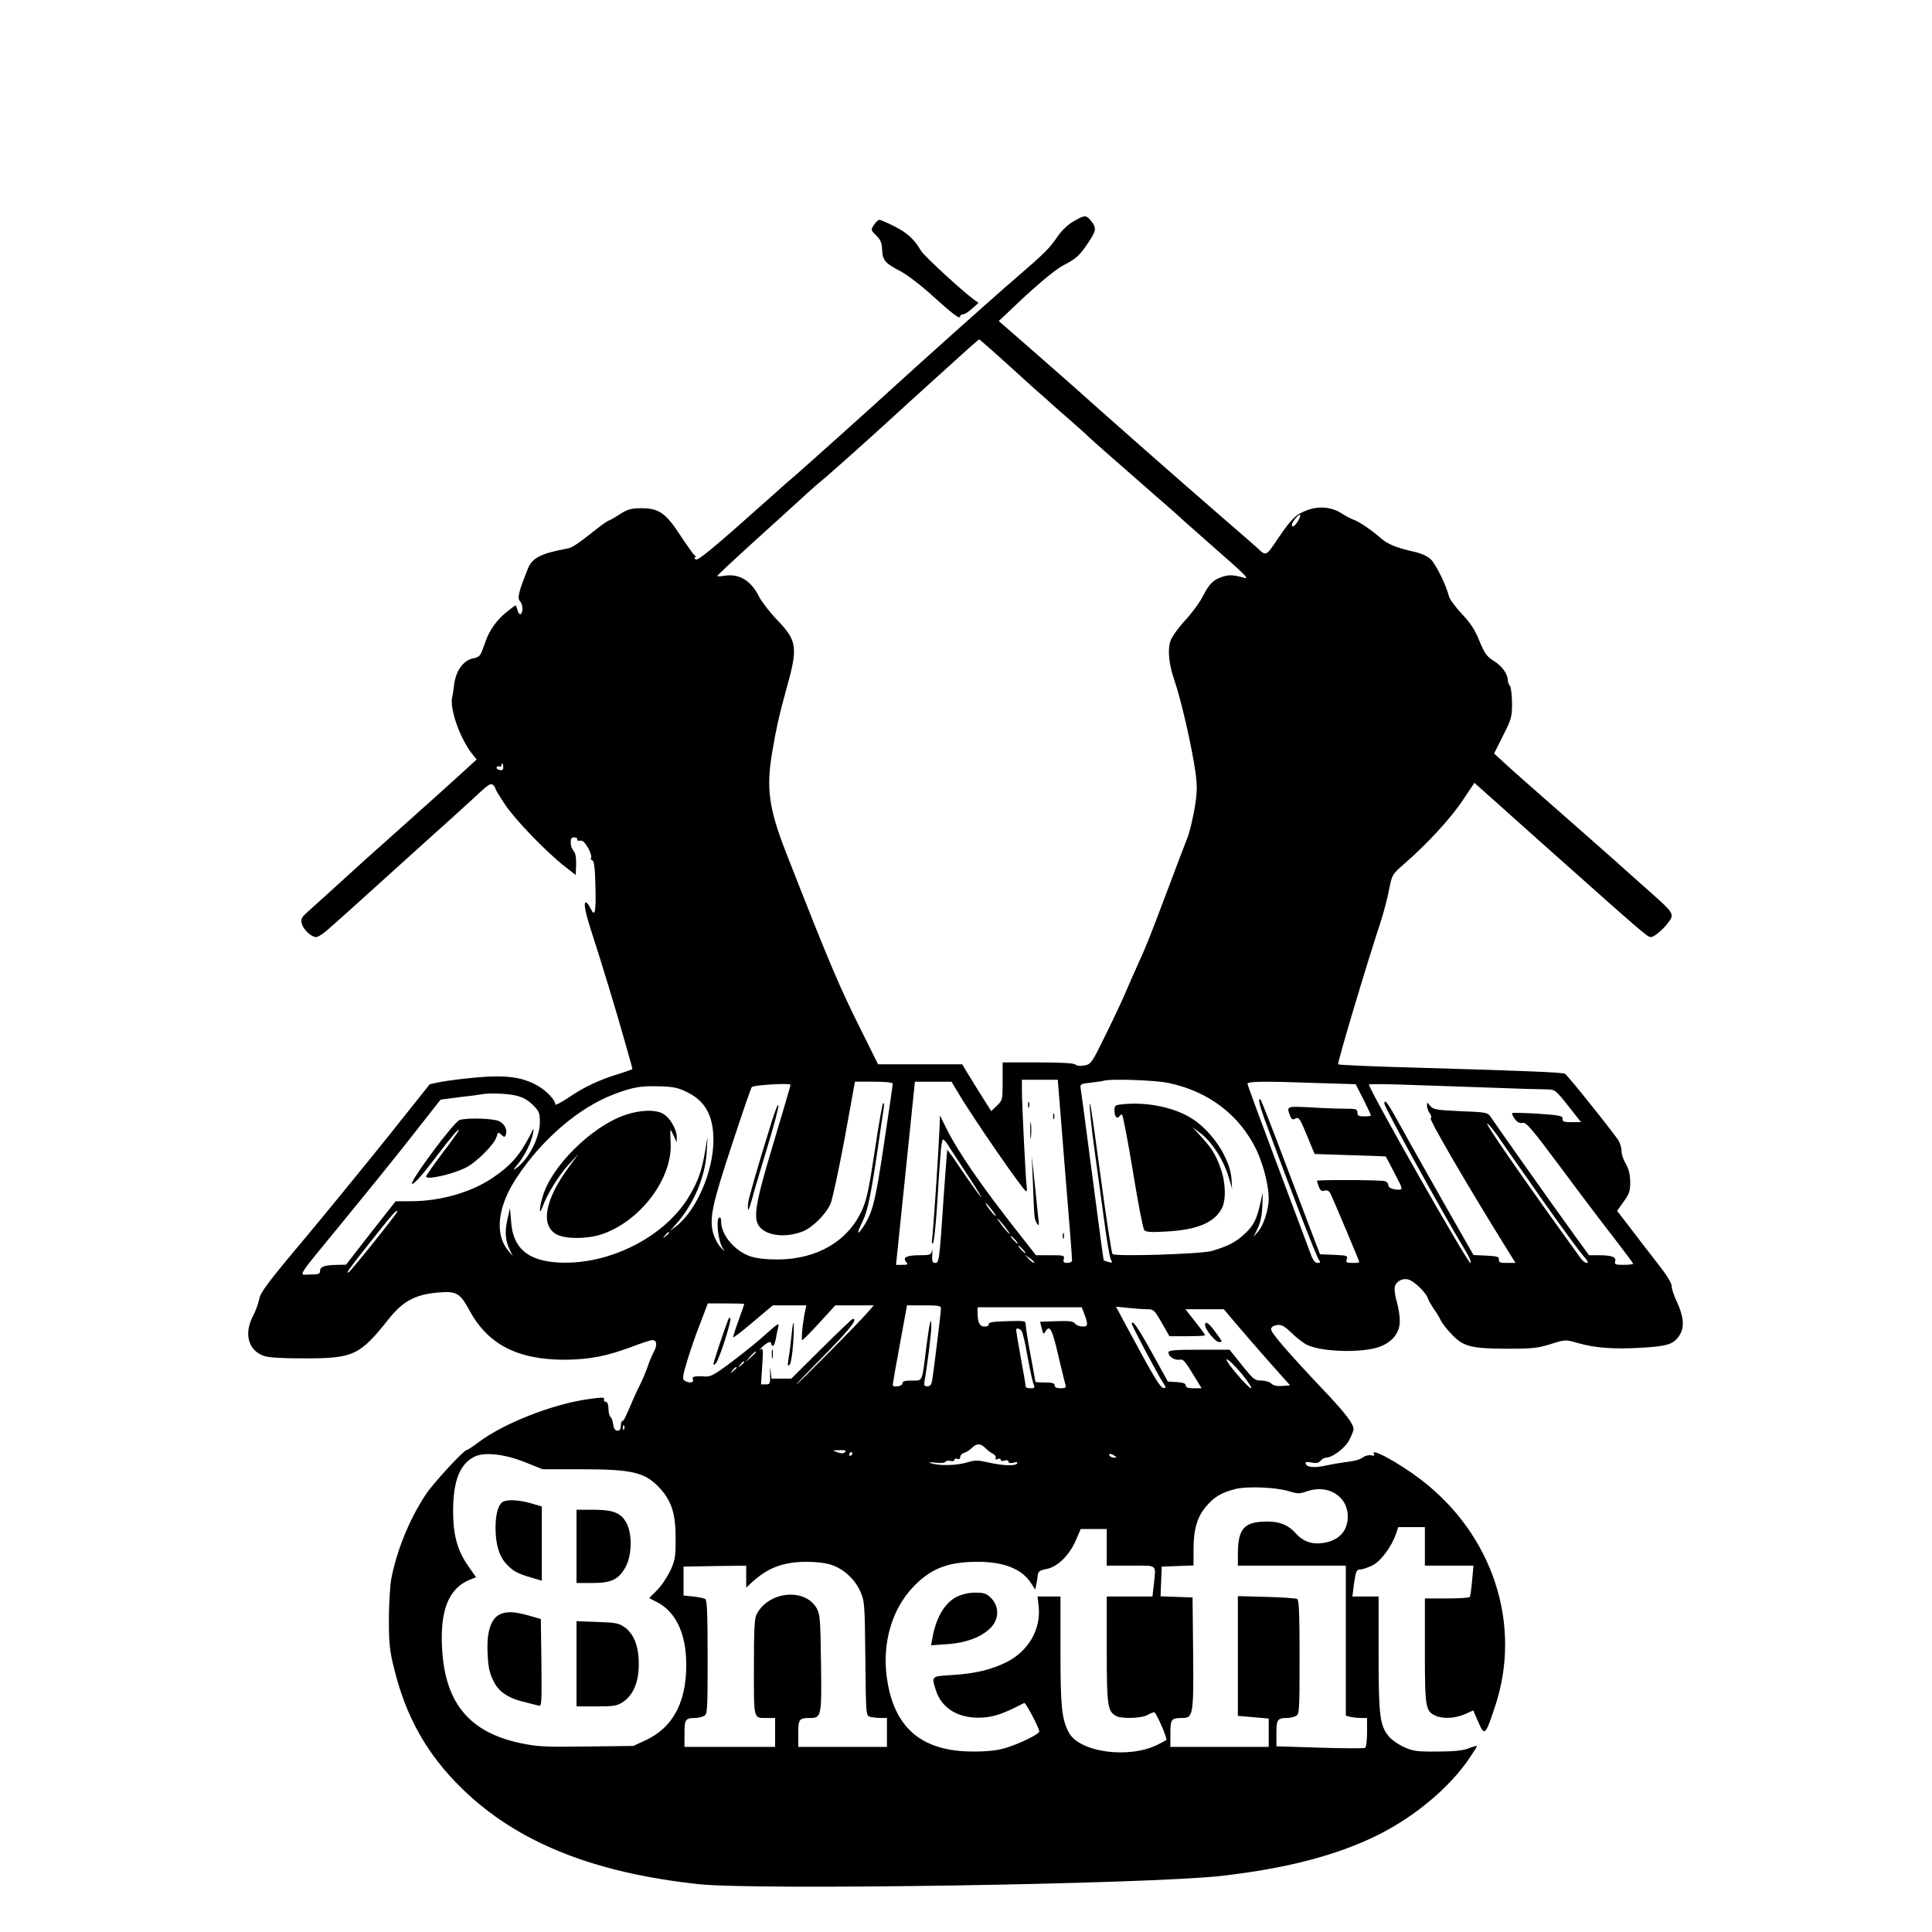 <?xml version="1.0" standalone="no"?>
<!DOCTYPE svg PUBLIC "-//W3C//DTD SVG 20010904//EN"
 "http://www.w3.org/TR/2001/REC-SVG-20010904/DTD/svg10.dtd">
<svg version="1.0" xmlns="http://www.w3.org/2000/svg"
 width="1002pt" height="1002pt" viewBox="0 0 1002 1002"
 preserveAspectRatio="xMidYMid meet">
<g transform="translate(0,1002) scale(0.1,-0.1)"
fill="#000000" stroke="none">
<path d="M5568 8872 c-29 -16 -61 -47 -82 -77 -42 -62 -63 -84 -221 -220 -112
-96 -487 -432 -615 -549 -90 -83 -457 -412 -519 -466 -35 -30 -87 -75 -115
-101 -310 -277 -398 -351 -409 -340 -6 6 -7 11 -1 11 5 0 4 4 -2 8 -6 4 -39
50 -74 103 -77 119 -114 144 -206 143 -52 0 -70 -6 -111 -32 -27 -18 -53 -32
-56 -32 -4 0 -34 -21 -67 -47 -95 -75 -122 -93 -144 -97 -143 -27 -185 -49
-208 -105 -47 -116 -56 -154 -42 -168 16 -16 19 -59 4 -68 -5 -3 -12 6 -16 20
-3 14 -8 25 -11 25 -2 0 -24 -17 -49 -37 -48 -40 -83 -89 -102 -140 -7 -18
-17 -46 -23 -62 -8 -21 -19 -31 -43 -35 -54 -10 -94 -67 -102 -146 -2 -19 -6
-45 -9 -56 -13 -59 38 -207 100 -289 l27 -34 -59 -54 c-32 -30 -150 -136 -263
-237 -208 -185 -331 -296 -450 -405 -36 -33 -83 -75 -104 -94 -31 -27 -37 -38
-31 -60 7 -31 49 -71 75 -71 10 0 42 21 71 48 30 26 126 112 214 192 88 80
228 206 310 280 83 74 171 154 197 178 104 97 111 102 125 91 7 -6 13 -15 13
-20 0 -5 23 -42 51 -84 55 -81 211 -242 306 -317 l59 -46 2 55 c1 37 -4 60
-13 70 -8 8 -15 27 -15 43 0 22 4 28 19 27 11 0 17 -5 15 -9 -5 -7 1 -9 21 -8
18 2 60 -75 50 -90 -3 -5 1 -10 7 -12 9 -3 14 -40 16 -127 4 -143 -2 -171 -25
-123 -8 17 -19 32 -24 32 -15 0 -2 -59 36 -175 33 -99 135 -435 155 -510 5
-16 18 -63 29 -102 12 -40 21 -75 21 -77 0 -2 -33 -14 -72 -26 -99 -30 -180
-68 -260 -123 -38 -25 -68 -41 -68 -35 0 23 -45 71 -93 98 -78 44 -165 56
-316 42 -69 -6 -152 -17 -184 -23 l-58 -12 -215 -270 c-119 -148 -316 -390
-439 -537 -184 -219 -225 -274 -230 -306 -4 -21 -18 -61 -32 -88 -49 -92 -26
-179 55 -208 25 -9 92 -13 212 -13 253 0 286 15 435 203 76 95 139 129 262
139 90 7 109 -4 155 -88 96 -181 250 -261 498 -261 125 1 215 18 344 66 52 20
102 36 109 36 24 0 27 -26 8 -61 -10 -19 -24 -52 -31 -74 -7 -21 -23 -60 -35
-85 -13 -25 -30 -63 -40 -85 -41 -96 -50 -115 -57 -115 -5 0 -8 -11 -8 -25 0
-16 -6 -25 -15 -25 -16 0 -22 10 -27 45 -2 11 -7 23 -12 27 -5 3 -10 22 -10
42 -1 23 -6 36 -15 36 -7 0 -11 6 -8 13 4 11 -11 11 -86 0 -187 -27 -436 -126
-565 -223 -29 -22 -56 -40 -61 -40 -15 0 -176 -174 -214 -233 -83 -125 -150
-290 -178 -437 -6 -36 -12 -130 -12 -210 0 -123 4 -162 27 -253 61 -251 171
-446 351 -622 284 -278 679 -438 1230 -497 300 -32 2328 0 2710 43 340 39 605
108 819 216 188 95 365 244 466 393 22 32 40 61 40 64 0 3 -19 -2 -42 -11 -31
-12 -77 -17 -163 -17 -106 -1 -126 2 -173 23 -29 13 -63 37 -77 53 -49 58 -55
106 -55 430 l0 298 -68 0 -68 0 9 70 c9 61 13 70 30 70 11 0 40 9 64 21 44 21
101 98 124 166 l11 33 69 0 69 0 0 -100 0 -100 126 0 126 0 -7 -77 c-4 -43 -9
-81 -12 -85 -2 -5 -56 -8 -119 -8 l-114 0 0 -270 c0 -294 3 -315 55 -338 38
-18 104 -14 153 8 l43 19 26 -60 c33 -75 36 -72 87 81 142 426 -12 893 -387
1178 -116 88 -264 168 -241 130 5 -7 0 -9 -14 -6 -11 3 -30 -1 -41 -9 -22 -15
-42 -20 -106 -28 -22 -3 -62 -10 -90 -16 -58 -13 -97 -9 -103 9 -3 10 4 12 30
7 25 -5 38 -2 47 9 8 9 20 16 28 16 34 0 102 52 122 94 12 23 21 47 21 53 0
28 -41 82 -138 185 -206 217 -293 319 -290 336 2 10 15 18 32 20 23 3 38 -6
75 -41 25 -25 60 -52 78 -61 80 -40 304 -44 388 -7 62 27 95 73 95 130 0 26
-7 70 -15 97 -8 27 -13 60 -12 73 2 31 37 54 71 45 29 -7 93 -68 102 -99 4
-11 17 -33 28 -50 12 -16 29 -43 37 -60 7 -16 34 -51 59 -76 60 -63 99 -73
285 -74 131 0 160 3 227 24 76 24 77 24 140 6 91 -26 186 -33 328 -25 140 8
171 18 202 67 25 42 21 94 -16 174 -14 29 -26 65 -26 79 0 16 -27 59 -71 115
-39 50 -103 132 -141 183 l-71 92 34 48 c29 40 34 55 34 102 -1 39 -7 67 -23
94 -12 20 -22 49 -22 64 0 15 -6 39 -14 54 -14 27 -262 337 -279 349 -10 7
-192 15 -743 31 -239 6 -434 15 -434 18 0 24 147 516 221 740 15 47 35 121 43
165 16 79 16 80 78 134 118 102 243 238 304 330 l61 91 339 -303 c539 -480
558 -497 576 -497 26 0 108 83 108 109 0 23 -14 39 -131 142 -41 36 -116 103
-168 150 -52 46 -136 120 -186 164 -211 185 -343 301 -388 343 l-48 44 46 92
c44 87 47 97 47 170 -1 43 -5 83 -11 89 -6 6 -11 20 -11 30 0 32 -31 74 -75
101 -35 22 -46 39 -73 104 -23 57 -47 93 -91 139 -32 34 -62 75 -66 90 -15 60
-69 169 -96 194 -17 15 -52 31 -87 38 -89 20 -134 38 -172 71 -49 43 -114 87
-141 95 -13 5 -40 19 -60 32 -50 33 -118 40 -177 18 -62 -23 -83 -44 -154
-148 -63 -94 -61 -93 -109 -47 -9 8 -109 96 -224 195 -179 155 -537 470 -730
643 -33 29 -133 117 -222 195 l-163 142 53 50 c130 125 236 215 282 239 66 34
84 50 128 116 43 63 45 78 16 114 -26 32 -33 32 -91 -2z m-384 -704 c56 -51
137 -124 180 -163 44 -38 84 -74 90 -80 6 -5 49 -44 96 -84 47 -41 90 -80 95
-86 10 -10 169 -150 366 -322 52 -45 108 -94 124 -110 17 -15 87 -77 155 -137
167 -146 191 -170 165 -163 -60 16 -80 17 -114 6 -49 -16 -68 -35 -102 -100
-15 -31 -57 -88 -92 -126 -36 -39 -70 -87 -77 -108 -15 -46 -8 -119 20 -201
36 -103 93 -355 110 -479 10 -75 9 -105 -4 -185 -9 -52 -24 -117 -34 -145 -11
-27 -60 -158 -110 -290 -96 -254 -106 -279 -152 -380 -16 -35 -41 -93 -56
-127 -14 -35 -61 -136 -105 -225 -77 -158 -80 -162 -115 -169 -22 -4 -40 -2
-47 5 -7 7 -72 11 -194 11 l-183 0 0 -98 c0 -96 -1 -99 -29 -126 l-30 -29 -48
76 c-26 41 -60 96 -75 121 l-28 46 -218 0 -218 0 -81 163 c-123 245 -171 360
-397 937 -89 228 -103 333 -71 520 19 114 38 200 77 340 57 203 51 239 -52
345 -37 39 -79 93 -93 120 -41 83 -103 121 -178 109 -22 -4 -39 -4 -39 -1 0 3
93 90 208 194 114 103 227 206 252 229 25 23 61 55 80 70 41 33 292 258 396
354 45 42 301 273 383 347 20 18 38 32 39 33 2 0 50 -42 106 -92z m1549 -848
c-16 -28 -33 -39 -33 -22 0 13 31 52 41 52 6 0 2 -13 -8 -30z m-4123 -1279 c0
-14 -5 -18 -20 -14 -11 3 -17 9 -14 14 3 5 10 7 15 4 5 -4 9 -1 9 4 0 6 2 11
5 11 3 0 5 -9 5 -19z m2913 -2083 c21 -255 38 -469 37 -475 0 -7 -11 -13 -24
-13 -19 0 -23 4 -19 20 5 19 0 20 -69 20 l-75 0 -85 108 c-194 246 -320 428
-381 552 l-32 65 -2 -60 c-5 -123 -34 -561 -39 -582 -2 -13 -1 -23 4 -23 5 0
14 82 21 183 6 100 14 221 18 270 3 48 9 87 14 87 5 0 19 -16 31 -37 13 -20
60 -93 106 -162 45 -69 71 -112 57 -96 -14 17 -58 78 -98 137 -39 59 -73 106
-74 104 -1 -1 -9 -105 -18 -231 -23 -343 -24 -355 -45 -355 -14 0 -17 8 -15
43 1 23 1 32 -2 20 -4 -21 -10 -23 -61 -23 -69 0 -92 -11 -73 -34 12 -14 9
-16 -19 -16 l-33 0 5 48 c3 26 25 239 49 474 l44 428 95 0 95 0 34 -57 c72
-123 340 -511 353 -512 4 -1 5 14 2 32 -5 41 -24 421 -24 493 l0 54 93 0 93 0
37 -462z m534 446 c210 -43 372 -166 460 -349 35 -75 63 -183 63 -251 0 -56
-26 -138 -55 -171 l-24 -28 22 45 c15 31 22 67 24 115 l2 70 -14 -62 c-19 -82
-35 -112 -85 -157 -44 -40 -82 -59 -165 -84 -57 -16 -501 -30 -515 -16 -5 5
-32 180 -60 389 -28 209 -53 385 -56 390 -8 18 6 -126 26 -265 10 -74 31 -222
45 -329 14 -106 30 -202 36 -213 10 -18 8 -19 -13 -13 -12 4 -24 8 -24 9 -1 0
-27 195 -58 431 -31 237 -58 442 -61 457 -4 26 -2 27 53 33 31 4 62 8 67 10
31 11 265 3 332 -11z m-1427 -5 c0 -6 -20 -145 -45 -309 -44 -297 -58 -351
-101 -422 -38 -60 -44 -52 -12 14 30 61 47 147 93 468 9 58 17 115 19 128 2
12 0 22 -3 22 -4 0 -24 -111 -44 -247 -31 -206 -43 -259 -68 -313 -73 -158
-233 -251 -434 -252 -61 0 -110 5 -143 16 -82 28 -152 111 -152 181 0 17 -4
24 -11 19 -16 -9 -4 -120 17 -153 15 -25 15 -25 -10 2 -14 15 -30 46 -37 70
-21 78 -6 148 96 457 53 162 100 298 104 302 10 11 201 22 201 12 0 -5 -39
-137 -86 -294 -97 -322 -110 -398 -75 -442 39 -49 141 -59 228 -23 50 21 119
91 141 143 10 26 43 179 73 340 l53 292 98 0 c64 0 98 -4 98 -11z m2204 4
l197 -6 40 -78 c21 -43 39 -81 39 -84 0 -3 -16 -5 -35 -5 -28 0 -35 4 -35 20
0 18 -7 20 -67 20 -38 0 -119 3 -180 7 -120 6 -121 6 -103 -42 8 -21 13 -24
29 -16 17 9 23 0 59 -87 l40 -97 183 -6 c101 -3 185 -6 186 -7 1 -1 22 -40 46
-87 43 -82 43 -85 21 -85 -32 0 -54 10 -54 25 0 7 -7 16 -16 19 -18 7 -354 8
-354 2 0 -3 5 -17 10 -31 8 -20 15 -25 29 -20 14 4 23 0 31 -15 12 -23 150
-350 150 -356 0 -2 -16 -4 -36 -4 -31 0 -35 3 -29 20 6 18 0 19 -66 22 l-73 3
-23 60 c-13 33 -80 211 -150 395 -69 184 -130 339 -134 345 -17 18 -9 -21 20
-101 133 -362 269 -714 283 -731 8 -10 6 -13 -8 -13 -13 0 -24 13 -35 43 -9
23 -86 230 -172 459 -86 229 -157 421 -157 427 0 13 82 14 364 4z m870 -23
c153 -6 297 -10 320 -10 39 0 44 -3 109 -85 l67 -85 -49 0 c-40 0 -49 3 -47
18 1 15 -14 18 -127 26 -71 4 -131 6 -134 3 -3 -3 3 -17 14 -31 13 -17 24 -23
40 -20 18 5 46 -28 199 -233 97 -131 221 -295 276 -365 54 -70 98 -129 98
-132 0 -3 -22 -6 -49 -6 -43 0 -49 2 -44 19 6 22 -19 31 -89 31 l-47 0 -89
123 c-87 119 -392 551 -422 596 -14 21 -24 23 -155 28 -125 6 -141 8 -157 27
-17 21 -17 21 -17 1 0 -11 6 -29 14 -39 9 -13 11 -22 5 -26 -9 -5 182 -334
373 -642 l67 -108 -44 0 c-36 0 -44 3 -42 18 1 14 -9 17 -66 20 l-66 3 -155
272 c-85 150 -185 327 -222 395 -67 122 -85 147 -85 118 0 -19 306 -574 418
-759 24 -39 35 -67 28 -67 -15 0 -526 899 -526 925 0 3 73 3 163 0 89 -3 288
-10 441 -15z m-4141 -24 c95 -46 137 -123 137 -249 0 -163 -89 -368 -195 -448
l-30 -23 31 35 c89 99 151 243 159 370 l5 84 -14 -80 c-16 -95 -35 -149 -77
-221 -122 -214 -414 -365 -679 -352 -161 8 -239 73 -249 210 l-6 73 -14 -62
c-14 -65 -10 -109 14 -158 l15 -30 -25 30 c-71 85 -54 229 45 378 130 198 325
365 505 432 98 37 138 44 236 41 70 -2 96 -7 142 -30z m-891 -17 c39 -9 63
-22 91 -49 34 -34 37 -43 37 -91 0 -78 -60 -194 -122 -237 -20 -14 -19 -12 5
17 36 43 73 116 81 161 6 34 6 34 -17 -12 -53 -102 -100 -155 -194 -218 -112
-75 -271 -120 -424 -120 l-77 0 -129 -164 -128 -165 -45 -1 c-65 -1 -90 -9
-90 -31 0 -16 -8 -19 -51 -19 -62 0 -83 -34 176 282 110 134 268 329 350 434
l150 191 100 13 c55 6 107 13 115 15 37 7 124 4 172 -6z m5116 -240 c32 -47
90 -129 128 -183 38 -54 82 -117 98 -140 86 -122 183 -254 205 -278 17 -19 20
-28 10 -28 -8 0 -21 11 -30 23 -293 405 -506 712 -485 700 9 -5 43 -47 74 -94z
m-2642 -356 c15 -20 23 -33 16 -29 -13 8 -56 66 -49 66 3 0 17 -17 33 -37z
m-3086 -7 c0 -10 -242 -311 -252 -315 -14 -5 -4 10 102 144 123 156 150 187
150 171z m3150 -76 c17 -22 29 -40 27 -40 -3 0 -20 18 -37 40 -17 22 -29 40
-27 40 3 0 20 -18 37 -40z m-1740 -34 c0 -2 -8 -10 -17 -17 -16 -13 -17 -12
-4 4 13 16 21 21 21 13z m1795 -36 c10 -11 16 -20 13 -20 -3 0 -13 9 -23 20
-10 11 -16 20 -13 20 3 0 13 -9 23 -20z m40 -50 c10 -11 16 -20 13 -20 -3 0
-13 9 -23 20 -10 11 -16 20 -13 20 3 0 13 -9 23 -20z m59 -69 c-3 -3 -15 6
-27 18 l-22 24 27 -19 c14 -10 24 -21 22 -23z m-1504 -214 c0 -2 -14 -41 -30
-86 -17 -46 -29 -85 -27 -87 2 -2 49 34 104 81 l101 85 87 0 87 0 -6 -27 c-13
-62 -22 -153 -15 -153 4 0 44 41 89 90 l82 90 100 0 100 0 -37 -42 c-49 -56
-358 -368 -365 -368 -3 0 64 69 148 154 132 135 172 186 145 186 -4 0 -77 -70
-163 -155 l-156 -155 -52 0 -51 0 -4 38 c-3 24 -4 19 -3 -16 1 -49 -1 -52 -23
-52 l-24 0 6 96 c6 90 5 95 -11 84 -9 -7 -4 -1 11 14 29 27 47 33 47 16 0 -5
4 -10 9 -10 5 0 11 17 15 38 3 20 9 48 13 62 5 21 -4 15 -58 -33 -35 -33 -114
-97 -176 -144 -94 -71 -117 -84 -145 -82 -57 4 -71 0 -64 -16 6 -17 -20 -20
-43 -6 -13 8 -11 23 12 100 15 50 45 138 68 196 l40 105 95 0 c52 0 94 -1 94
-3z m1020 -24 c0 -20 -37 -319 -45 -370 -4 -24 -11 -33 -25 -33 -16 0 -19 5
-15 28 13 68 35 249 35 280 0 63 -8 29 -25 -98 -24 -194 -18 -180 -76 -180
-37 0 -49 -4 -49 -15 0 -15 -50 -23 -50 -7 0 4 16 98 37 210 l37 202 88 0 c77
0 88 -2 88 -17z m740 -18 c25 -65 24 -75 -5 -75 -15 0 -33 7 -39 15 -9 13 -29
15 -97 13 l-85 -3 9 -35 c7 -29 10 -32 18 -17 23 40 36 15 68 -125 19 -79 36
-149 38 -155 4 -9 -5 -13 -26 -13 -21 0 -31 5 -31 15 0 11 -12 15 -50 15 -27
0 -50 2 -50 3 0 2 -11 64 -25 138 -14 74 -25 144 -25 157 0 22 -2 23 -97 20
-72 -2 -97 -6 -95 -15 1 -8 -8 -13 -22 -13 -25 0 -36 21 -36 73 l0 27 270 0
270 0 10 -25z m329 15 c34 0 38 -4 76 -70 l40 -70 93 0 c50 0 92 2 92 5 0 3
-23 35 -51 70 l-51 65 100 0 99 0 65 -77 c36 -43 114 -132 172 -198 l107 -120
-41 -3 c-26 -2 -46 2 -56 12 -8 9 -32 16 -52 16 -34 0 -42 6 -101 80 l-64 80
-159 0 c-127 0 -158 -3 -158 -14 0 -21 30 -41 56 -38 23 3 25 1 93 -110 l23
-38 -41 0 c-29 0 -41 4 -41 14 0 11 -14 16 -47 18 l-46 3 -83 150 c-72 130
-104 176 -104 149 0 -9 126 -247 157 -297 22 -34 22 -38 6 -35 -17 3 -50 58
-192 322 l-53 99 62 -6 c35 -4 79 -7 99 -7z m-651 -112 c6 -7 20 -67 31 -133
12 -66 26 -130 31 -142 8 -20 7 -23 -15 -23 -14 0 -25 3 -25 8 0 4 -11 70 -25
146 -14 77 -25 144 -25 148 0 12 16 10 28 -4z m-1378 -111 c0 -2 -12 -14 -27
-28 l-28 -24 24 28 c23 25 31 32 31 24z m2524 -117 c31 -39 51 -70 44 -70 -11
0 -98 98 -121 136 -22 37 26 -4 77 -66z m-2584 66 c0 -2 -8 -10 -17 -17 -16
-13 -17 -12 -4 4 13 16 21 21 21 13z m-40 -30 c0 -2 -8 -10 -17 -17 -16 -13
-17 -12 -4 4 13 16 21 21 21 13z m-583 -318 c-3 -8 -6 -5 -6 6 -1 11 2 17 5
13 3 -3 4 -12 1 -19z m1872 -97 c11 -11 29 -25 41 -31 11 -6 17 -16 14 -22 -5
-7 -1 -9 9 -5 10 3 17 2 17 -4 0 -6 9 -8 20 -4 12 4 20 2 20 -5 0 -8 9 -10 26
-6 17 5 23 3 19 -4 -9 -14 -73 -12 -148 5 -57 13 -70 13 -113 0 -53 -16 -144
-18 -184 -4 -18 6 -12 7 22 3 25 -3 49 -1 52 5 3 5 15 7 26 4 11 -3 20 0 20 6
0 5 7 8 15 5 9 -4 15 0 15 9 0 9 9 19 21 22 12 4 30 16 40 26 24 24 44 24 68
0z m-726 -22 c-8 -8 -19 -8 -40 -1 -28 10 -28 10 12 11 28 1 36 -2 28 -10z
m37 -9 c0 -5 -5 -10 -11 -10 -5 0 -7 5 -4 10 3 6 8 10 11 10 2 0 4 -4 4 -10z
m-1696 -44 l90 -36 197 0 c275 0 339 -16 418 -106 56 -64 76 -131 75 -259 0
-88 -3 -107 -27 -160 -16 -33 -46 -79 -69 -102 l-41 -41 40 -21 c90 -45 144
-148 151 -287 11 -215 -60 -361 -211 -430 l-62 -29 -243 -3 c-219 -3 -254 -1
-345 18 -262 56 -388 207 -404 487 -12 198 33 313 139 358 l37 15 -40 57 c-57
81 -79 162 -79 287 0 158 36 247 115 283 52 23 156 11 259 -31z m3056 34 c13
-8 13 -10 -2 -10 -9 0 -20 5 -23 10 -8 13 5 13 25 0z m905 -184 c44 -14 54
-14 95 0 108 37 210 -26 210 -131 0 -70 -40 -118 -110 -134 -67 -15 -118 0
-160 47 -44 48 -93 65 -175 60 -97 -6 -125 -44 -125 -170 l0 -58 280 0 280 0
0 -389 0 -389 23 -6 c12 -3 37 -6 55 -6 l32 0 0 -74 c0 -41 -4 -77 -10 -81 -5
-3 -111 -3 -235 1 l-225 7 0 67 c0 72 5 80 56 80 14 0 34 5 45 10 18 10 19 24
19 305 0 224 -3 296 -12 302 -7 4 -79 9 -160 11 l-148 4 0 -310 0 -311 80 -7
80 -7 0 -73 0 -74 -255 0 -255 0 0 69 c0 75 5 81 61 81 57 0 60 15 57 336 l-3
289 -83 3 -83 3 3 77 3 77 83 3 82 3 0 83 c0 104 19 170 66 224 41 48 77 70
149 89 61 16 210 10 280 -11z m-945 -291 l0 -95 125 0 c142 0 130 10 119 -99
l-7 -61 -118 0 -119 0 0 -275 c0 -293 4 -320 49 -345 28 -15 132 -12 161 5 14
8 30 14 36 15 10 0 70 -138 63 -144 -2 -2 -22 -13 -44 -24 -151 -76 -410 -40
-463 65 -36 70 -42 135 -42 423 l0 280 -59 0 -60 0 6 -53 c12 -117 -53 -230
-166 -287 -81 -40 -160 -59 -278 -67 -114 -7 -112 -5 -91 -74 30 -103 127
-158 256 -146 57 6 102 22 204 75 7 4 78 -130 78 -148 0 -14 -103 -64 -176
-86 -40 -12 -92 -18 -164 -18 -274 -1 -419 126 -452 395 -21 169 28 339 131
451 93 101 183 138 342 138 137 0 231 -38 278 -113 l20 -31 5 24 c3 14 7 36 8
50 3 20 10 26 47 33 56 11 118 72 151 149 l25 58 68 0 67 0 0 -95z m-1428 -91
c64 -21 121 -74 149 -136 23 -51 24 -62 27 -349 3 -296 3 -297 25 -303 12 -3
37 -6 55 -6 l32 0 0 -75 0 -75 -230 0 -230 0 0 69 c0 75 5 81 60 81 60 0 62 7
58 284 -3 231 -5 254 -23 286 -62 106 -249 87 -311 -32 -11 -21 -14 -82 -14
-276 0 -278 -4 -262 71 -262 l39 0 0 -75 0 -75 -235 0 -235 0 0 69 c0 74 5 81
56 81 14 0 34 5 45 10 18 10 19 24 19 305 0 224 -3 296 -12 302 -7 4 -35 10
-63 13 l-50 5 0 75 0 75 163 3 162 2 0 -57 0 -57 28 26 c83 77 163 107 283
108 52 0 103 -6 131 -16z"/>
<path d="M5332 4290 c0 -14 2 -19 5 -12 2 6 2 18 0 25 -3 6 -5 1 -5 -13z"/>
<path d="M5462 4230 c0 -14 2 -19 5 -12 2 6 2 18 0 25 -3 6 -5 1 -5 -13z"/>
<path d="M5343 4155 c0 -38 2 -53 4 -32 2 20 2 52 0 70 -2 17 -4 1 -4 -38z"/>
<path d="M5357 3886 c7 -187 7 -188 21 -211 11 -17 12 -11 6 36 -3 31 -12 115
-19 185 l-14 129 6 -139z"/>
<path d="M5512 3610 c0 -14 2 -19 5 -12 2 6 2 18 0 25 -3 6 -5 1 -5 -13z"/>
<path d="M5823 4293 c-40 -4 -43 -6 -43 -33 0 -30 14 -47 25 -30 3 5 10 10 14
10 4 0 30 -132 56 -292 26 -161 53 -299 59 -307 9 -11 33 -13 117 -8 159 9
247 46 286 120 23 45 20 138 -8 212 -25 70 -47 103 -103 164 l-41 44 37 -27
c63 -47 122 -138 150 -230 l18 -61 -3 51 c-7 104 -99 245 -204 312 -92 59
-234 88 -360 75z"/>
<path d="M4003 4205 c-70 -224 -121 -401 -123 -425 -4 -50 2 -44 20 20 9 36
45 156 79 268 34 112 61 211 58 220 -2 9 -17 -28 -34 -83z"/>
<path d="M3238 4236 c-172 -61 -377 -264 -423 -420 -19 -62 -20 -106 -1 -55
23 65 84 163 135 219 l51 55 -50 -68 c-122 -166 -148 -298 -67 -347 44 -27
163 -27 239 -1 202 69 368 292 356 477 -2 35 -2 64 0 64 1 0 9 -15 17 -32 l14
-33 1 29 c0 38 -35 99 -70 119 -40 24 -122 21 -202 -7z"/>
<path d="M2385 4212 c-29 -6 -270 -332 -247 -332 11 0 54 48 116 130 88 116
126 161 126 148 0 -3 -38 -56 -85 -118 -47 -62 -85 -117 -85 -122 0 -20 147
14 211 49 57 31 146 122 155 159 6 23 8 24 24 9 15 -14 18 -14 23 -1 10 25 -5
56 -34 71 -27 14 -156 19 -204 7z"/>
<path d="M3776 3174 c-17 -42 -76 -219 -76 -228 0 -6 6 -4 13 4 17 19 80 215
75 232 -3 7 -7 5 -12 -8z"/>
<path d="M4105 3093 c-4 -38 -10 -90 -15 -116 -6 -40 -5 -46 5 -35 7 7 15 55
19 116 7 115 1 138 -9 35z"/>
<path d="M4003 2995 c0 -22 2 -30 4 -17 2 12 2 30 0 40 -3 9 -5 -1 -4 -23z"/>
<path d="M6250 3148 c0 -23 53 -88 72 -88 21 0 22 -3 -31 68 -26 33 -41 41
-41 20z"/>
<path d="M2612 2233 c-26 -10 -42 -62 -42 -136 0 -86 19 -150 58 -190 34 -36
52 -46 124 -68 l58 -17 0 193 0 192 -58 17 c-57 16 -114 20 -140 9z"/>
<path d="M2990 2000 l0 -190 84 0 c100 0 138 20 174 90 29 59 31 164 2 219
-27 54 -68 71 -174 71 l-86 0 0 -190z"/>
<path d="M2592 1647 c-42 -20 -65 -81 -64 -172 2 -94 8 -127 33 -177 26 -51
73 -84 149 -103 36 -9 73 -18 83 -21 16 -5 17 8 15 222 l-3 227 -65 19 c-73
20 -114 22 -148 5z"/>
<path d="M2990 1391 l0 -221 104 0 c90 0 107 3 137 23 53 35 82 103 82 196 0
93 -25 157 -74 192 -30 21 -47 24 -141 27 l-108 4 0 -221z"/>
<path d="M4963 1739 c-62 -31 -108 -106 -127 -213 l-7 -39 86 6 c99 7 179 38
226 88 41 44 41 108 0 150 -25 25 -37 29 -83 29 -33 0 -68 -8 -95 -21z"/>
<path d="M4536 8858 c-21 -29 -21 -31 11 -62 21 -21 27 -38 28 -72 2 -53 16
-70 92 -109 32 -16 108 -73 168 -128 114 -103 145 -125 145 -107 0 5 7 10 15
10 8 0 29 13 47 30 l33 29 -22 16 c-59 42 -260 227 -276 254 -35 60 -71 93
-138 127 -38 19 -73 34 -78 34 -6 0 -17 -10 -25 -22z"/>
</g>
</svg>
